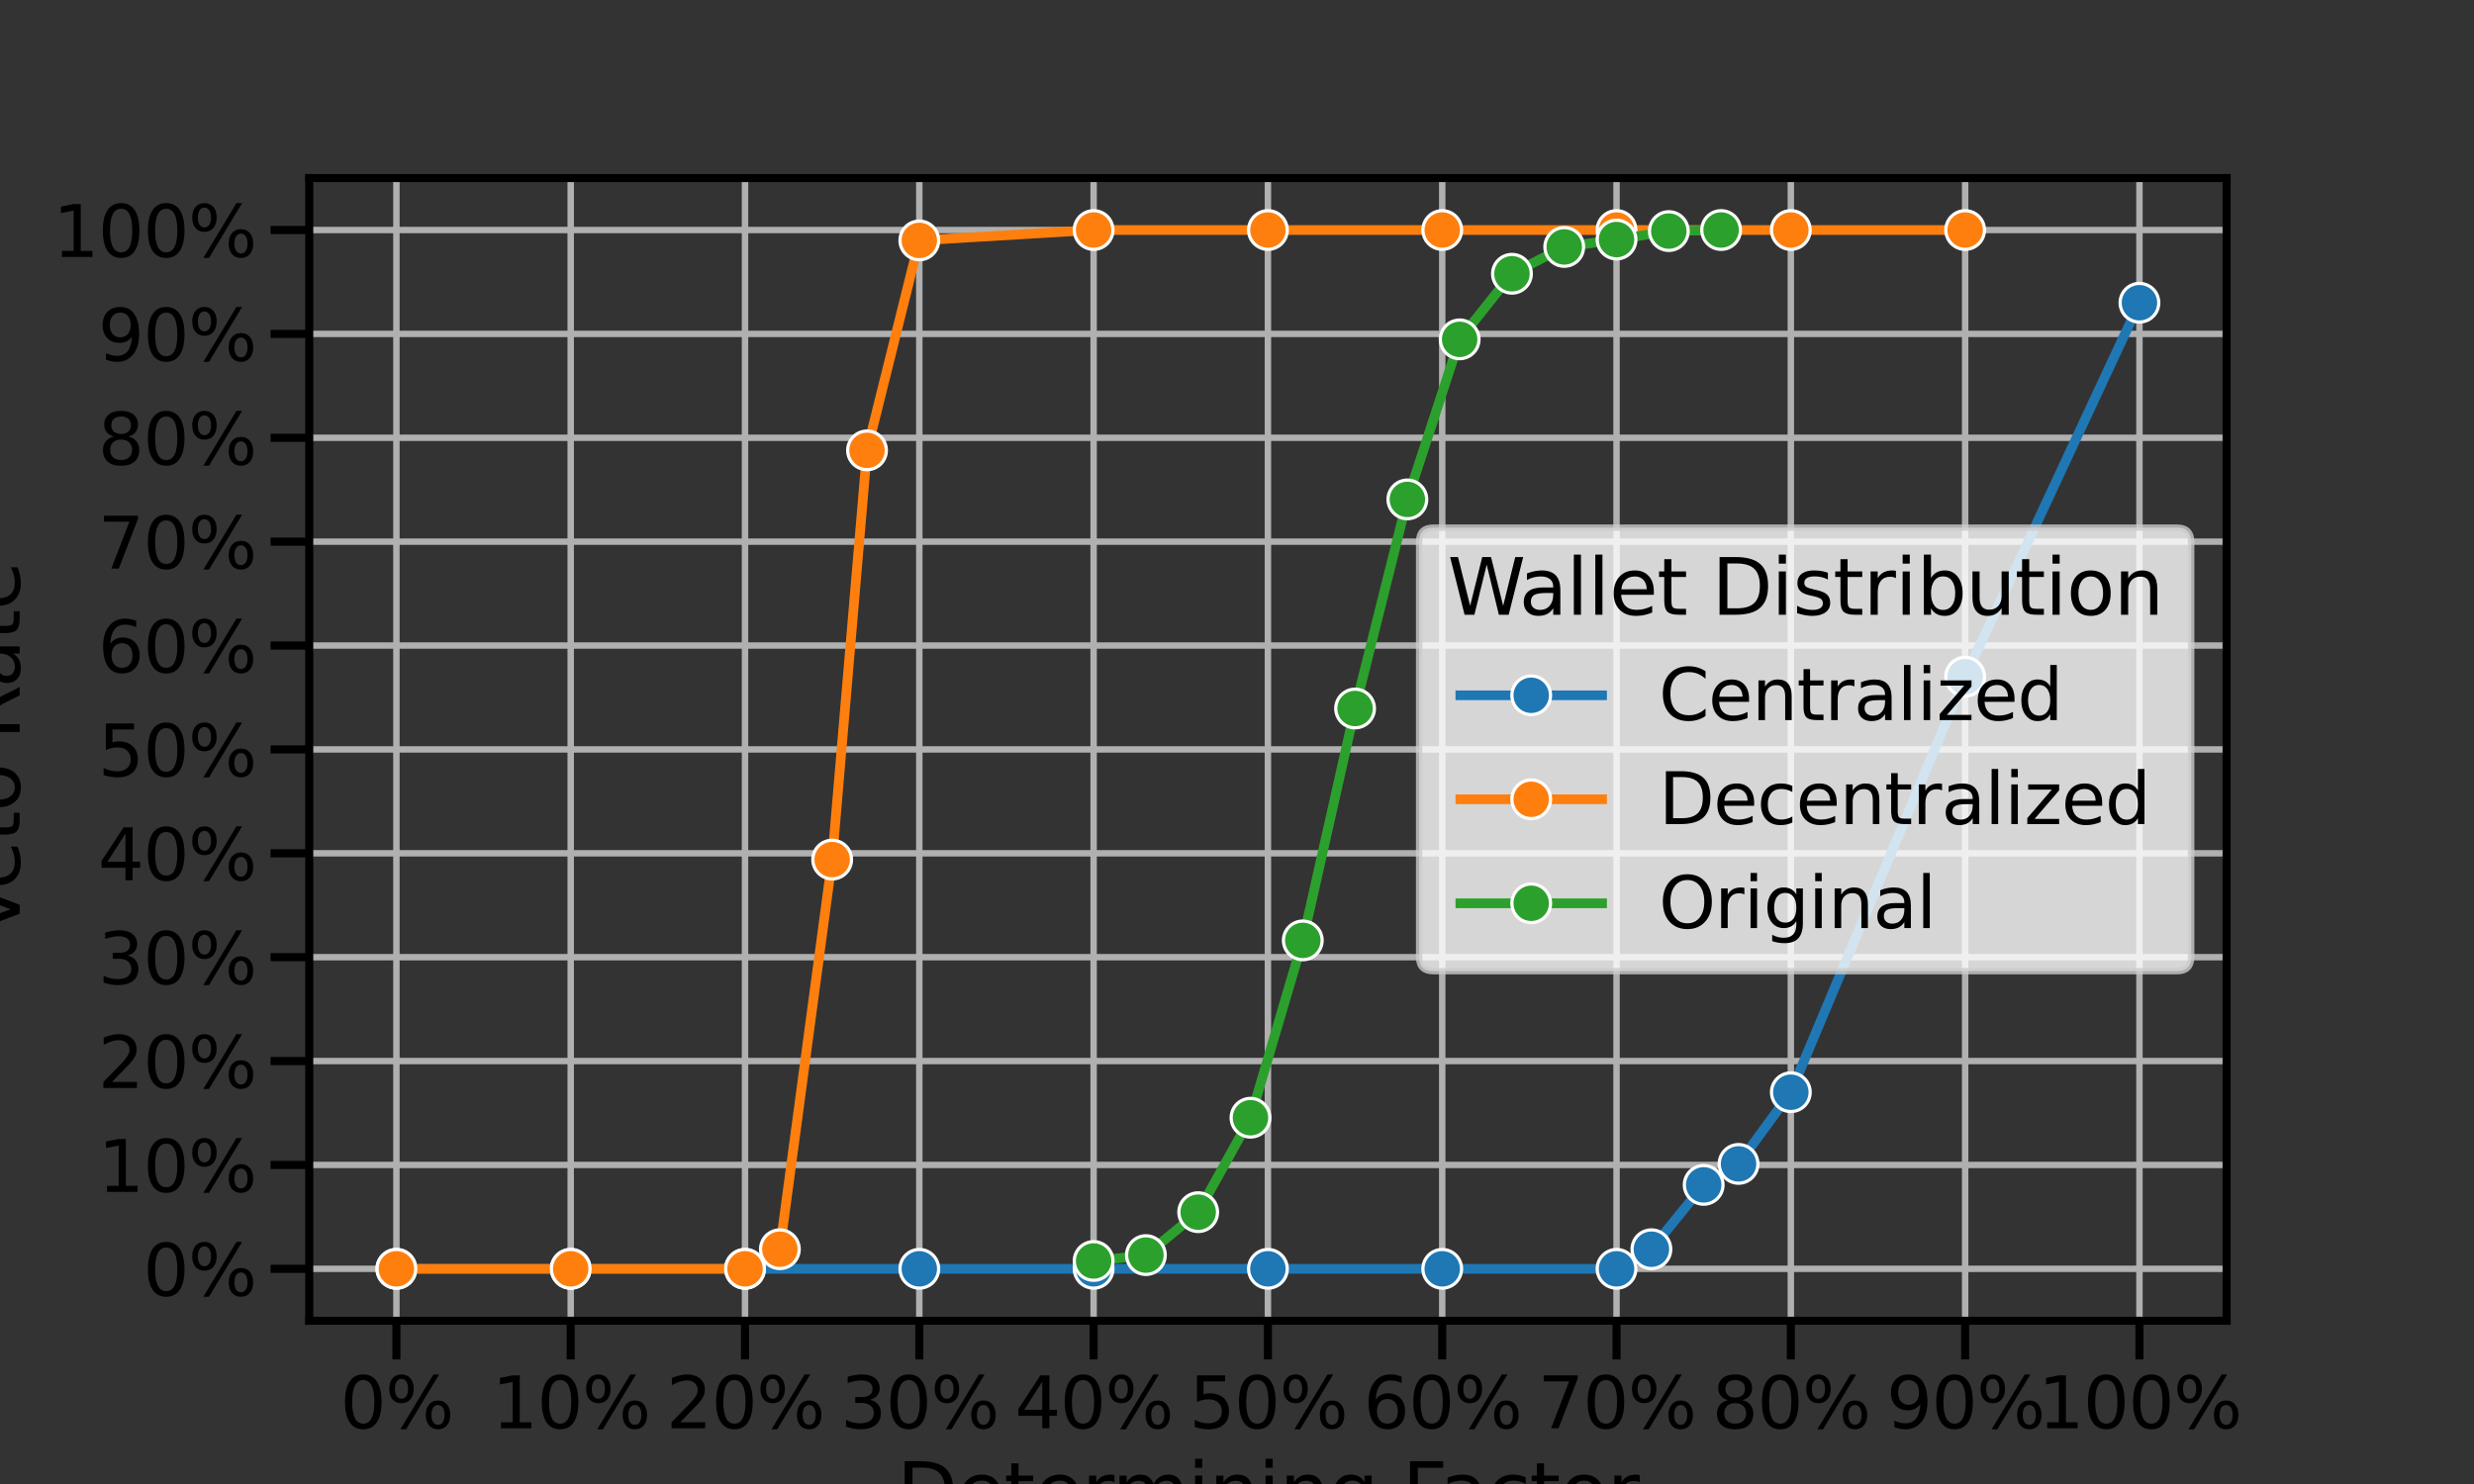 <?xml version="1.0" encoding="utf-8" standalone="no"?>
<!DOCTYPE svg PUBLIC "-//W3C//DTD SVG 1.1//EN"
  "http://www.w3.org/Graphics/SVG/1.1/DTD/svg11.dtd">
<svg xmlns:xlink="http://www.w3.org/1999/xlink" width="576pt" height="345.6pt" viewBox="0 0 576 345.6" xmlns="http://www.w3.org/2000/svg" version="1.1">
 <rect x="0" y="0" width="576" height="345.6" fill="#333333" stroke="none"/>
 <defs>
  <style type="text/css">*{stroke-linejoin: round; stroke-linecap: butt}</style>
 </defs>
 <g id="figure_1">
  <g id="patch_1">
   <path d="M 0 345.6 
L 576 345.6 
L 576 0 
L 0 0 
L 0 345.6 
z
" style="fill: none"/>
  </g>
  <g id="axes_1">
   <g id="patch_2">
    <path d="M 72 307.584 
L 518.4 307.584 
L 518.4 41.472 
L 72 41.472 
L 72 307.584 
z
" style="fill: none"/>
   </g>
   <g id="PolyCollection_1"/>
   <g id="PolyCollection_2"/>
   <g id="PolyCollection_3"/>
   <g id="matplotlib.axis_1">
    <g id="xtick_1">
     <g id="line2d_1">
      <path d="M 92.291 307.584 
L 92.291 41.472 
" clip-path="url(#p3c77e436eb)" style="fill: none; stroke: #b0b0b0; stroke-width: 1.5; stroke-linecap: square"/>
     </g>
     <g id="line2d_2">
      <defs>
       <path id="mba2f632f12" d="M 0 0 
L 0 9 
" style="stroke: #000000; stroke-width: 1.875"/>
      </defs>
      <g>
       <use xlink:href="#mba2f632f12" x="92.291" y="307.584" style="stroke: #000000; stroke-width: 1.875"/>
      </g>
     </g>
     <g id="text_1">
      <!-- 0% -->
      <g transform="translate(79.203 332.621) scale(0.165 -0.165)">
       <defs>
        <path id="DejaVuSans-30" d="M 2034 4250 
Q 1547 4250 1301 3770 
Q 1056 3291 1056 2328 
Q 1056 1369 1301 889 
Q 1547 409 2034 409 
Q 2525 409 2770 889 
Q 3016 1369 3016 2328 
Q 3016 3291 2770 3770 
Q 2525 4250 2034 4250 
z
M 2034 4750 
Q 2819 4750 3233 4129 
Q 3647 3509 3647 2328 
Q 3647 1150 3233 529 
Q 2819 -91 2034 -91 
Q 1250 -91 836 529 
Q 422 1150 422 2328 
Q 422 3509 836 4129 
Q 1250 4750 2034 4750 
z
" transform="scale(0.016)"/>
        <path id="DejaVuSans-25" d="M 4653 2053 
Q 4381 2053 4226 1822 
Q 4072 1591 4072 1178 
Q 4072 772 4226 539 
Q 4381 306 4653 306 
Q 4919 306 5073 539 
Q 5228 772 5228 1178 
Q 5228 1588 5073 1820 
Q 4919 2053 4653 2053 
z
M 4653 2450 
Q 5147 2450 5437 2106 
Q 5728 1763 5728 1178 
Q 5728 594 5436 251 
Q 5144 -91 4653 -91 
Q 4153 -91 3862 251 
Q 3572 594 3572 1178 
Q 3572 1766 3864 2108 
Q 4156 2450 4653 2450 
z
M 1428 4353 
Q 1159 4353 1004 4120 
Q 850 3888 850 3481 
Q 850 3069 1003 2837 
Q 1156 2606 1428 2606 
Q 1700 2606 1854 2837 
Q 2009 3069 2009 3481 
Q 2009 3884 1853 4118 
Q 1697 4353 1428 4353 
z
M 4250 4750 
L 4750 4750 
L 1831 -91 
L 1331 -91 
L 4250 4750 
z
M 1428 4750 
Q 1922 4750 2215 4408 
Q 2509 4066 2509 3481 
Q 2509 2891 2217 2550 
Q 1925 2209 1428 2209 
Q 931 2209 642 2551 
Q 353 2894 353 3481 
Q 353 4063 643 4406 
Q 934 4750 1428 4750 
z
" transform="scale(0.016)"/>
       </defs>
       <use xlink:href="#DejaVuSans-30"/>
       <use xlink:href="#DejaVuSans-25" x="63.623"/>
      </g>
     </g>
    </g>
    <g id="xtick_2">
     <g id="line2d_3">
      <path d="M 132.873 307.584 
L 132.873 41.472 
" clip-path="url(#p3c77e436eb)" style="fill: none; stroke: #b0b0b0; stroke-width: 1.5; stroke-linecap: square"/>
     </g>
     <g id="line2d_4">
      <g>
       <use xlink:href="#mba2f632f12" x="132.873" y="307.584" style="stroke: #000000; stroke-width: 1.875"/>
      </g>
     </g>
     <g id="text_2">
      <!-- 10% -->
      <g transform="translate(114.536 332.621) scale(0.165 -0.165)">
       <defs>
        <path id="DejaVuSans-31" d="M 794 531 
L 1825 531 
L 1825 4091 
L 703 3866 
L 703 4441 
L 1819 4666 
L 2450 4666 
L 2450 531 
L 3481 531 
L 3481 0 
L 794 0 
L 794 531 
z
" transform="scale(0.016)"/>
       </defs>
       <use xlink:href="#DejaVuSans-31"/>
       <use xlink:href="#DejaVuSans-30" x="63.623"/>
       <use xlink:href="#DejaVuSans-25" x="127.246"/>
      </g>
     </g>
    </g>
    <g id="xtick_3">
     <g id="line2d_5">
      <path d="M 173.455 307.584 
L 173.455 41.472 
" clip-path="url(#p3c77e436eb)" style="fill: none; stroke: #b0b0b0; stroke-width: 1.5; stroke-linecap: square"/>
     </g>
     <g id="line2d_6">
      <g>
       <use xlink:href="#mba2f632f12" x="173.455" y="307.584" style="stroke: #000000; stroke-width: 1.875"/>
      </g>
     </g>
     <g id="text_3">
      <!-- 20% -->
      <g transform="translate(155.118 332.621) scale(0.165 -0.165)">
       <defs>
        <path id="DejaVuSans-32" d="M 1228 531 
L 3431 531 
L 3431 0 
L 469 0 
L 469 531 
Q 828 903 1448 1529 
Q 2069 2156 2228 2338 
Q 2531 2678 2651 2914 
Q 2772 3150 2772 3378 
Q 2772 3750 2511 3984 
Q 2250 4219 1831 4219 
Q 1534 4219 1204 4116 
Q 875 4013 500 3803 
L 500 4441 
Q 881 4594 1212 4672 
Q 1544 4750 1819 4750 
Q 2544 4750 2975 4387 
Q 3406 4025 3406 3419 
Q 3406 3131 3298 2873 
Q 3191 2616 2906 2266 
Q 2828 2175 2409 1742 
Q 1991 1309 1228 531 
z
" transform="scale(0.016)"/>
       </defs>
       <use xlink:href="#DejaVuSans-32"/>
       <use xlink:href="#DejaVuSans-30" x="63.623"/>
       <use xlink:href="#DejaVuSans-25" x="127.246"/>
      </g>
     </g>
    </g>
    <g id="xtick_4">
     <g id="line2d_7">
      <path d="M 214.036 307.584 
L 214.036 41.472 
" clip-path="url(#p3c77e436eb)" style="fill: none; stroke: #b0b0b0; stroke-width: 1.5; stroke-linecap: square"/>
     </g>
     <g id="line2d_8">
      <g>
       <use xlink:href="#mba2f632f12" x="214.036" y="307.584" style="stroke: #000000; stroke-width: 1.875"/>
      </g>
     </g>
     <g id="text_4">
      <!-- 30% -->
      <g transform="translate(195.699 332.621) scale(0.165 -0.165)">
       <defs>
        <path id="DejaVuSans-33" d="M 2597 2516 
Q 3050 2419 3304 2112 
Q 3559 1806 3559 1356 
Q 3559 666 3084 287 
Q 2609 -91 1734 -91 
Q 1441 -91 1130 -33 
Q 819 25 488 141 
L 488 750 
Q 750 597 1062 519 
Q 1375 441 1716 441 
Q 2309 441 2620 675 
Q 2931 909 2931 1356 
Q 2931 1769 2642 2001 
Q 2353 2234 1838 2234 
L 1294 2234 
L 1294 2753 
L 1863 2753 
Q 2328 2753 2575 2939 
Q 2822 3125 2822 3475 
Q 2822 3834 2567 4026 
Q 2313 4219 1838 4219 
Q 1578 4219 1281 4162 
Q 984 4106 628 3988 
L 628 4550 
Q 988 4650 1302 4700 
Q 1616 4750 1894 4750 
Q 2613 4750 3031 4423 
Q 3450 4097 3450 3541 
Q 3450 3153 3228 2886 
Q 3006 2619 2597 2516 
z
" transform="scale(0.016)"/>
       </defs>
       <use xlink:href="#DejaVuSans-33"/>
       <use xlink:href="#DejaVuSans-30" x="63.623"/>
       <use xlink:href="#DejaVuSans-25" x="127.246"/>
      </g>
     </g>
    </g>
    <g id="xtick_5">
     <g id="line2d_9">
      <path d="M 254.618 307.584 
L 254.618 41.472 
" clip-path="url(#p3c77e436eb)" style="fill: none; stroke: #b0b0b0; stroke-width: 1.5; stroke-linecap: square"/>
     </g>
     <g id="line2d_10">
      <g>
       <use xlink:href="#mba2f632f12" x="254.618" y="307.584" style="stroke: #000000; stroke-width: 1.875"/>
      </g>
     </g>
     <g id="text_5">
      <!-- 40% -->
      <g transform="translate(236.281 332.621) scale(0.165 -0.165)">
       <defs>
        <path id="DejaVuSans-34" d="M 2419 4116 
L 825 1625 
L 2419 1625 
L 2419 4116 
z
M 2253 4666 
L 3047 4666 
L 3047 1625 
L 3713 1625 
L 3713 1100 
L 3047 1100 
L 3047 0 
L 2419 0 
L 2419 1100 
L 313 1100 
L 313 1709 
L 2253 4666 
z
" transform="scale(0.016)"/>
       </defs>
       <use xlink:href="#DejaVuSans-34"/>
       <use xlink:href="#DejaVuSans-30" x="63.623"/>
       <use xlink:href="#DejaVuSans-25" x="127.246"/>
      </g>
     </g>
    </g>
    <g id="xtick_6">
     <g id="line2d_11">
      <path d="M 295.2 307.584 
L 295.2 41.472 
" clip-path="url(#p3c77e436eb)" style="fill: none; stroke: #b0b0b0; stroke-width: 1.5; stroke-linecap: square"/>
     </g>
     <g id="line2d_12">
      <g>
       <use xlink:href="#mba2f632f12" x="295.2" y="307.584" style="stroke: #000000; stroke-width: 1.875"/>
      </g>
     </g>
     <g id="text_6">
      <!-- 50% -->
      <g transform="translate(276.863 332.621) scale(0.165 -0.165)">
       <defs>
        <path id="DejaVuSans-35" d="M 691 4666 
L 3169 4666 
L 3169 4134 
L 1269 4134 
L 1269 2991 
Q 1406 3038 1543 3061 
Q 1681 3084 1819 3084 
Q 2600 3084 3056 2656 
Q 3513 2228 3513 1497 
Q 3513 744 3044 326 
Q 2575 -91 1722 -91 
Q 1428 -91 1123 -41 
Q 819 9 494 109 
L 494 744 
Q 775 591 1075 516 
Q 1375 441 1709 441 
Q 2250 441 2565 725 
Q 2881 1009 2881 1497 
Q 2881 1984 2565 2268 
Q 2250 2553 1709 2553 
Q 1456 2553 1204 2497 
Q 953 2441 691 2322 
L 691 4666 
z
" transform="scale(0.016)"/>
       </defs>
       <use xlink:href="#DejaVuSans-35"/>
       <use xlink:href="#DejaVuSans-30" x="63.623"/>
       <use xlink:href="#DejaVuSans-25" x="127.246"/>
      </g>
     </g>
    </g>
    <g id="xtick_7">
     <g id="line2d_13">
      <path d="M 335.782 307.584 
L 335.782 41.472 
" clip-path="url(#p3c77e436eb)" style="fill: none; stroke: #b0b0b0; stroke-width: 1.5; stroke-linecap: square"/>
     </g>
     <g id="line2d_14">
      <g>
       <use xlink:href="#mba2f632f12" x="335.782" y="307.584" style="stroke: #000000; stroke-width: 1.875"/>
      </g>
     </g>
     <g id="text_7">
      <!-- 60% -->
      <g transform="translate(317.445 332.621) scale(0.165 -0.165)">
       <defs>
        <path id="DejaVuSans-36" d="M 2113 2584 
Q 1688 2584 1439 2293 
Q 1191 2003 1191 1497 
Q 1191 994 1439 701 
Q 1688 409 2113 409 
Q 2538 409 2786 701 
Q 3034 994 3034 1497 
Q 3034 2003 2786 2293 
Q 2538 2584 2113 2584 
z
M 3366 4563 
L 3366 3988 
Q 3128 4100 2886 4159 
Q 2644 4219 2406 4219 
Q 1781 4219 1451 3797 
Q 1122 3375 1075 2522 
Q 1259 2794 1537 2939 
Q 1816 3084 2150 3084 
Q 2853 3084 3261 2657 
Q 3669 2231 3669 1497 
Q 3669 778 3244 343 
Q 2819 -91 2113 -91 
Q 1303 -91 875 529 
Q 447 1150 447 2328 
Q 447 3434 972 4092 
Q 1497 4750 2381 4750 
Q 2619 4750 2861 4703 
Q 3103 4656 3366 4563 
z
" transform="scale(0.016)"/>
       </defs>
       <use xlink:href="#DejaVuSans-36"/>
       <use xlink:href="#DejaVuSans-30" x="63.623"/>
       <use xlink:href="#DejaVuSans-25" x="127.246"/>
      </g>
     </g>
    </g>
    <g id="xtick_8">
     <g id="line2d_15">
      <path d="M 376.364 307.584 
L 376.364 41.472 
" clip-path="url(#p3c77e436eb)" style="fill: none; stroke: #b0b0b0; stroke-width: 1.5; stroke-linecap: square"/>
     </g>
     <g id="line2d_16">
      <g>
       <use xlink:href="#mba2f632f12" x="376.364" y="307.584" style="stroke: #000000; stroke-width: 1.875"/>
      </g>
     </g>
     <g id="text_8">
      <!-- 70% -->
      <g transform="translate(358.027 332.621) scale(0.165 -0.165)">
       <defs>
        <path id="DejaVuSans-37" d="M 525 4666 
L 3525 4666 
L 3525 4397 
L 1831 0 
L 1172 0 
L 2766 4134 
L 525 4134 
L 525 4666 
z
" transform="scale(0.016)"/>
       </defs>
       <use xlink:href="#DejaVuSans-37"/>
       <use xlink:href="#DejaVuSans-30" x="63.623"/>
       <use xlink:href="#DejaVuSans-25" x="127.246"/>
      </g>
     </g>
    </g>
    <g id="xtick_9">
     <g id="line2d_17">
      <path d="M 416.945 307.584 
L 416.945 41.472 
" clip-path="url(#p3c77e436eb)" style="fill: none; stroke: #b0b0b0; stroke-width: 1.5; stroke-linecap: square"/>
     </g>
     <g id="line2d_18">
      <g>
       <use xlink:href="#mba2f632f12" x="416.945" y="307.584" style="stroke: #000000; stroke-width: 1.875"/>
      </g>
     </g>
     <g id="text_9">
      <!-- 80% -->
      <g transform="translate(398.609 332.621) scale(0.165 -0.165)">
       <defs>
        <path id="DejaVuSans-38" d="M 2034 2216 
Q 1584 2216 1326 1975 
Q 1069 1734 1069 1313 
Q 1069 891 1326 650 
Q 1584 409 2034 409 
Q 2484 409 2743 651 
Q 3003 894 3003 1313 
Q 3003 1734 2745 1975 
Q 2488 2216 2034 2216 
z
M 1403 2484 
Q 997 2584 770 2862 
Q 544 3141 544 3541 
Q 544 4100 942 4425 
Q 1341 4750 2034 4750 
Q 2731 4750 3128 4425 
Q 3525 4100 3525 3541 
Q 3525 3141 3298 2862 
Q 3072 2584 2669 2484 
Q 3125 2378 3379 2068 
Q 3634 1759 3634 1313 
Q 3634 634 3220 271 
Q 2806 -91 2034 -91 
Q 1263 -91 848 271 
Q 434 634 434 1313 
Q 434 1759 690 2068 
Q 947 2378 1403 2484 
z
M 1172 3481 
Q 1172 3119 1398 2916 
Q 1625 2713 2034 2713 
Q 2441 2713 2670 2916 
Q 2900 3119 2900 3481 
Q 2900 3844 2670 4047 
Q 2441 4250 2034 4250 
Q 1625 4250 1398 4047 
Q 1172 3844 1172 3481 
z
" transform="scale(0.016)"/>
       </defs>
       <use xlink:href="#DejaVuSans-38"/>
       <use xlink:href="#DejaVuSans-30" x="63.623"/>
       <use xlink:href="#DejaVuSans-25" x="127.246"/>
      </g>
     </g>
    </g>
    <g id="xtick_10">
     <g id="line2d_19">
      <path d="M 457.527 307.584 
L 457.527 41.472 
" clip-path="url(#p3c77e436eb)" style="fill: none; stroke: #b0b0b0; stroke-width: 1.5; stroke-linecap: square"/>
     </g>
     <g id="line2d_20">
      <g>
       <use xlink:href="#mba2f632f12" x="457.527" y="307.584" style="stroke: #000000; stroke-width: 1.875"/>
      </g>
     </g>
     <g id="text_10">
      <!-- 90% -->
      <g transform="translate(439.19 332.621) scale(0.165 -0.165)">
       <defs>
        <path id="DejaVuSans-39" d="M 703 97 
L 703 672 
Q 941 559 1184 500 
Q 1428 441 1663 441 
Q 2288 441 2617 861 
Q 2947 1281 2994 2138 
Q 2813 1869 2534 1725 
Q 2256 1581 1919 1581 
Q 1219 1581 811 2004 
Q 403 2428 403 3163 
Q 403 3881 828 4315 
Q 1253 4750 1959 4750 
Q 2769 4750 3195 4129 
Q 3622 3509 3622 2328 
Q 3622 1225 3098 567 
Q 2575 -91 1691 -91 
Q 1453 -91 1209 -44 
Q 966 3 703 97 
z
M 1959 2075 
Q 2384 2075 2632 2365 
Q 2881 2656 2881 3163 
Q 2881 3666 2632 3958 
Q 2384 4250 1959 4250 
Q 1534 4250 1286 3958 
Q 1038 3666 1038 3163 
Q 1038 2656 1286 2365 
Q 1534 2075 1959 2075 
z
" transform="scale(0.016)"/>
       </defs>
       <use xlink:href="#DejaVuSans-39"/>
       <use xlink:href="#DejaVuSans-30" x="63.623"/>
       <use xlink:href="#DejaVuSans-25" x="127.246"/>
      </g>
     </g>
    </g>
    <g id="xtick_11">
     <g id="line2d_21">
      <path d="M 498.109 307.584 
L 498.109 41.472 
" clip-path="url(#p3c77e436eb)" style="fill: none; stroke: #b0b0b0; stroke-width: 1.5; stroke-linecap: square"/>
     </g>
     <g id="line2d_22">
      <g>
       <use xlink:href="#mba2f632f12" x="498.109" y="307.584" style="stroke: #000000; stroke-width: 1.875"/>
      </g>
     </g>
     <g id="text_11">
      <!-- 100% -->
      <g transform="translate(474.523 332.621) scale(0.165 -0.165)">
       <use xlink:href="#DejaVuSans-31"/>
       <use xlink:href="#DejaVuSans-30" x="63.623"/>
       <use xlink:href="#DejaVuSans-30" x="127.246"/>
       <use xlink:href="#DejaVuSans-25" x="190.869"/>
      </g>
     </g>
    </g>
    <g id="text_12">
     <!-- Determining Factor -->
     <g transform="translate(208.821 353.73) scale(0.18 -0.18)">
      <defs>
       <path id="DejaVuSans-44" d="M 1259 4147 
L 1259 519 
L 2022 519 
Q 2988 519 3436 956 
Q 3884 1394 3884 2338 
Q 3884 3275 3436 3711 
Q 2988 4147 2022 4147 
L 1259 4147 
z
M 628 4666 
L 1925 4666 
Q 3281 4666 3915 4102 
Q 4550 3538 4550 2338 
Q 4550 1131 3912 565 
Q 3275 0 1925 0 
L 628 0 
L 628 4666 
z
" transform="scale(0.016)"/>
       <path id="DejaVuSans-65" d="M 3597 1894 
L 3597 1613 
L 953 1613 
Q 991 1019 1311 708 
Q 1631 397 2203 397 
Q 2534 397 2845 478 
Q 3156 559 3463 722 
L 3463 178 
Q 3153 47 2828 -22 
Q 2503 -91 2169 -91 
Q 1331 -91 842 396 
Q 353 884 353 1716 
Q 353 2575 817 3079 
Q 1281 3584 2069 3584 
Q 2775 3584 3186 3129 
Q 3597 2675 3597 1894 
z
M 3022 2063 
Q 3016 2534 2758 2815 
Q 2500 3097 2075 3097 
Q 1594 3097 1305 2825 
Q 1016 2553 972 2059 
L 3022 2063 
z
" transform="scale(0.016)"/>
       <path id="DejaVuSans-74" d="M 1172 4494 
L 1172 3500 
L 2356 3500 
L 2356 3053 
L 1172 3053 
L 1172 1153 
Q 1172 725 1289 603 
Q 1406 481 1766 481 
L 2356 481 
L 2356 0 
L 1766 0 
Q 1100 0 847 248 
Q 594 497 594 1153 
L 594 3053 
L 172 3053 
L 172 3500 
L 594 3500 
L 594 4494 
L 1172 4494 
z
" transform="scale(0.016)"/>
       <path id="DejaVuSans-72" d="M 2631 2963 
Q 2534 3019 2420 3045 
Q 2306 3072 2169 3072 
Q 1681 3072 1420 2755 
Q 1159 2438 1159 1844 
L 1159 0 
L 581 0 
L 581 3500 
L 1159 3500 
L 1159 2956 
Q 1341 3275 1631 3429 
Q 1922 3584 2338 3584 
Q 2397 3584 2469 3576 
Q 2541 3569 2628 3553 
L 2631 2963 
z
" transform="scale(0.016)"/>
       <path id="DejaVuSans-6d" d="M 3328 2828 
Q 3544 3216 3844 3400 
Q 4144 3584 4550 3584 
Q 5097 3584 5394 3201 
Q 5691 2819 5691 2113 
L 5691 0 
L 5113 0 
L 5113 2094 
Q 5113 2597 4934 2840 
Q 4756 3084 4391 3084 
Q 3944 3084 3684 2787 
Q 3425 2491 3425 1978 
L 3425 0 
L 2847 0 
L 2847 2094 
Q 2847 2600 2669 2842 
Q 2491 3084 2119 3084 
Q 1678 3084 1418 2786 
Q 1159 2488 1159 1978 
L 1159 0 
L 581 0 
L 581 3500 
L 1159 3500 
L 1159 2956 
Q 1356 3278 1631 3431 
Q 1906 3584 2284 3584 
Q 2666 3584 2933 3390 
Q 3200 3197 3328 2828 
z
" transform="scale(0.016)"/>
       <path id="DejaVuSans-69" d="M 603 3500 
L 1178 3500 
L 1178 0 
L 603 0 
L 603 3500 
z
M 603 4863 
L 1178 4863 
L 1178 4134 
L 603 4134 
L 603 4863 
z
" transform="scale(0.016)"/>
       <path id="DejaVuSans-6e" d="M 3513 2113 
L 3513 0 
L 2938 0 
L 2938 2094 
Q 2938 2591 2744 2837 
Q 2550 3084 2163 3084 
Q 1697 3084 1428 2787 
Q 1159 2491 1159 1978 
L 1159 0 
L 581 0 
L 581 3500 
L 1159 3500 
L 1159 2956 
Q 1366 3272 1645 3428 
Q 1925 3584 2291 3584 
Q 2894 3584 3203 3211 
Q 3513 2838 3513 2113 
z
" transform="scale(0.016)"/>
       <path id="DejaVuSans-67" d="M 2906 1791 
Q 2906 2416 2648 2759 
Q 2391 3103 1925 3103 
Q 1463 3103 1205 2759 
Q 947 2416 947 1791 
Q 947 1169 1205 825 
Q 1463 481 1925 481 
Q 2391 481 2648 825 
Q 2906 1169 2906 1791 
z
M 3481 434 
Q 3481 -459 3084 -895 
Q 2688 -1331 1869 -1331 
Q 1566 -1331 1297 -1286 
Q 1028 -1241 775 -1147 
L 775 -588 
Q 1028 -725 1275 -790 
Q 1522 -856 1778 -856 
Q 2344 -856 2625 -561 
Q 2906 -266 2906 331 
L 2906 616 
Q 2728 306 2450 153 
Q 2172 0 1784 0 
Q 1141 0 747 490 
Q 353 981 353 1791 
Q 353 2603 747 3093 
Q 1141 3584 1784 3584 
Q 2172 3584 2450 3431 
Q 2728 3278 2906 2969 
L 2906 3500 
L 3481 3500 
L 3481 434 
z
" transform="scale(0.016)"/>
       <path id="DejaVuSans-20" transform="scale(0.016)"/>
       <path id="DejaVuSans-46" d="M 628 4666 
L 3309 4666 
L 3309 4134 
L 1259 4134 
L 1259 2759 
L 3109 2759 
L 3109 2228 
L 1259 2228 
L 1259 0 
L 628 0 
L 628 4666 
z
" transform="scale(0.016)"/>
       <path id="DejaVuSans-61" d="M 2194 1759 
Q 1497 1759 1228 1600 
Q 959 1441 959 1056 
Q 959 750 1161 570 
Q 1363 391 1709 391 
Q 2188 391 2477 730 
Q 2766 1069 2766 1631 
L 2766 1759 
L 2194 1759 
z
M 3341 1997 
L 3341 0 
L 2766 0 
L 2766 531 
Q 2569 213 2275 61 
Q 1981 -91 1556 -91 
Q 1019 -91 701 211 
Q 384 513 384 1019 
Q 384 1609 779 1909 
Q 1175 2209 1959 2209 
L 2766 2209 
L 2766 2266 
Q 2766 2663 2505 2880 
Q 2244 3097 1772 3097 
Q 1472 3097 1187 3025 
Q 903 2953 641 2809 
L 641 3341 
Q 956 3463 1253 3523 
Q 1550 3584 1831 3584 
Q 2591 3584 2966 3190 
Q 3341 2797 3341 1997 
z
" transform="scale(0.016)"/>
       <path id="DejaVuSans-63" d="M 3122 3366 
L 3122 2828 
Q 2878 2963 2633 3030 
Q 2388 3097 2138 3097 
Q 1578 3097 1268 2742 
Q 959 2388 959 1747 
Q 959 1106 1268 751 
Q 1578 397 2138 397 
Q 2388 397 2633 464 
Q 2878 531 3122 666 
L 3122 134 
Q 2881 22 2623 -34 
Q 2366 -91 2075 -91 
Q 1284 -91 818 406 
Q 353 903 353 1747 
Q 353 2603 823 3093 
Q 1294 3584 2113 3584 
Q 2378 3584 2631 3529 
Q 2884 3475 3122 3366 
z
" transform="scale(0.016)"/>
       <path id="DejaVuSans-6f" d="M 1959 3097 
Q 1497 3097 1228 2736 
Q 959 2375 959 1747 
Q 959 1119 1226 758 
Q 1494 397 1959 397 
Q 2419 397 2687 759 
Q 2956 1122 2956 1747 
Q 2956 2369 2687 2733 
Q 2419 3097 1959 3097 
z
M 1959 3584 
Q 2709 3584 3137 3096 
Q 3566 2609 3566 1747 
Q 3566 888 3137 398 
Q 2709 -91 1959 -91 
Q 1206 -91 779 398 
Q 353 888 353 1747 
Q 353 2609 779 3096 
Q 1206 3584 1959 3584 
z
" transform="scale(0.016)"/>
      </defs>
      <use xlink:href="#DejaVuSans-44"/>
      <use xlink:href="#DejaVuSans-65" x="77.002"/>
      <use xlink:href="#DejaVuSans-74" x="138.525"/>
      <use xlink:href="#DejaVuSans-65" x="177.734"/>
      <use xlink:href="#DejaVuSans-72" x="239.258"/>
      <use xlink:href="#DejaVuSans-6d" x="278.621"/>
      <use xlink:href="#DejaVuSans-69" x="376.033"/>
      <use xlink:href="#DejaVuSans-6e" x="403.816"/>
      <use xlink:href="#DejaVuSans-69" x="467.195"/>
      <use xlink:href="#DejaVuSans-6e" x="494.979"/>
      <use xlink:href="#DejaVuSans-67" x="558.357"/>
      <use xlink:href="#DejaVuSans-20" x="621.834"/>
      <use xlink:href="#DejaVuSans-46" x="653.621"/>
      <use xlink:href="#DejaVuSans-61" x="702.016"/>
      <use xlink:href="#DejaVuSans-63" x="763.295"/>
      <use xlink:href="#DejaVuSans-74" x="818.275"/>
      <use xlink:href="#DejaVuSans-6f" x="857.484"/>
      <use xlink:href="#DejaVuSans-72" x="918.666"/>
     </g>
    </g>
   </g>
   <g id="matplotlib.axis_2">
    <g id="ytick_1">
     <g id="line2d_23">
      <path d="M 72 295.488 
L 518.4 295.488 
" clip-path="url(#p3c77e436eb)" style="fill: none; stroke: #b0b0b0; stroke-width: 1.5; stroke-linecap: square"/>
     </g>
     <g id="line2d_24">
      <defs>
       <path id="md12d86ecd0" d="M 0 0 
L -9 0 
" style="stroke: #000000; stroke-width: 1.875"/>
      </defs>
      <g>
       <use xlink:href="#md12d86ecd0" x="72" y="295.488" style="stroke: #000000; stroke-width: 1.875"/>
      </g>
     </g>
     <g id="text_13">
      <!-- 0% -->
      <g transform="translate(33.324 301.757) scale(0.165 -0.165)">
       <use xlink:href="#DejaVuSans-30"/>
       <use xlink:href="#DejaVuSans-25" x="63.623"/>
      </g>
     </g>
    </g>
    <g id="ytick_2">
     <g id="line2d_25">
      <path d="M 72 271.296 
L 518.4 271.296 
" clip-path="url(#p3c77e436eb)" style="fill: none; stroke: #b0b0b0; stroke-width: 1.5; stroke-linecap: square"/>
     </g>
     <g id="line2d_26">
      <g>
       <use xlink:href="#md12d86ecd0" x="72" y="271.296" style="stroke: #000000; stroke-width: 1.875"/>
      </g>
     </g>
     <g id="text_14">
      <!-- 10% -->
      <g transform="translate(22.826 277.565) scale(0.165 -0.165)">
       <use xlink:href="#DejaVuSans-31"/>
       <use xlink:href="#DejaVuSans-30" x="63.623"/>
       <use xlink:href="#DejaVuSans-25" x="127.246"/>
      </g>
     </g>
    </g>
    <g id="ytick_3">
     <g id="line2d_27">
      <path d="M 72 247.104 
L 518.4 247.104 
" clip-path="url(#p3c77e436eb)" style="fill: none; stroke: #b0b0b0; stroke-width: 1.5; stroke-linecap: square"/>
     </g>
     <g id="line2d_28">
      <g>
       <use xlink:href="#md12d86ecd0" x="72" y="247.104" style="stroke: #000000; stroke-width: 1.875"/>
      </g>
     </g>
     <g id="text_15">
      <!-- 20% -->
      <g transform="translate(22.826 253.373) scale(0.165 -0.165)">
       <use xlink:href="#DejaVuSans-32"/>
       <use xlink:href="#DejaVuSans-30" x="63.623"/>
       <use xlink:href="#DejaVuSans-25" x="127.246"/>
      </g>
     </g>
    </g>
    <g id="ytick_4">
     <g id="line2d_29">
      <path d="M 72 222.912 
L 518.4 222.912 
" clip-path="url(#p3c77e436eb)" style="fill: none; stroke: #b0b0b0; stroke-width: 1.5; stroke-linecap: square"/>
     </g>
     <g id="line2d_30">
      <g>
       <use xlink:href="#md12d86ecd0" x="72" y="222.912" style="stroke: #000000; stroke-width: 1.875"/>
      </g>
     </g>
     <g id="text_16">
      <!-- 30% -->
      <g transform="translate(22.826 229.181) scale(0.165 -0.165)">
       <use xlink:href="#DejaVuSans-33"/>
       <use xlink:href="#DejaVuSans-30" x="63.623"/>
       <use xlink:href="#DejaVuSans-25" x="127.246"/>
      </g>
     </g>
    </g>
    <g id="ytick_5">
     <g id="line2d_31">
      <path d="M 72 198.72 
L 518.4 198.72 
" clip-path="url(#p3c77e436eb)" style="fill: none; stroke: #b0b0b0; stroke-width: 1.5; stroke-linecap: square"/>
     </g>
     <g id="line2d_32">
      <g>
       <use xlink:href="#md12d86ecd0" x="72" y="198.72" style="stroke: #000000; stroke-width: 1.875"/>
      </g>
     </g>
     <g id="text_17">
      <!-- 40% -->
      <g transform="translate(22.826 204.989) scale(0.165 -0.165)">
       <use xlink:href="#DejaVuSans-34"/>
       <use xlink:href="#DejaVuSans-30" x="63.623"/>
       <use xlink:href="#DejaVuSans-25" x="127.246"/>
      </g>
     </g>
    </g>
    <g id="ytick_6">
     <g id="line2d_33">
      <path d="M 72 174.528 
L 518.4 174.528 
" clip-path="url(#p3c77e436eb)" style="fill: none; stroke: #b0b0b0; stroke-width: 1.5; stroke-linecap: square"/>
     </g>
     <g id="line2d_34">
      <g>
       <use xlink:href="#md12d86ecd0" x="72" y="174.528" style="stroke: #000000; stroke-width: 1.875"/>
      </g>
     </g>
     <g id="text_18">
      <!-- 50% -->
      <g transform="translate(22.826 180.797) scale(0.165 -0.165)">
       <use xlink:href="#DejaVuSans-35"/>
       <use xlink:href="#DejaVuSans-30" x="63.623"/>
       <use xlink:href="#DejaVuSans-25" x="127.246"/>
      </g>
     </g>
    </g>
    <g id="ytick_7">
     <g id="line2d_35">
      <path d="M 72 150.336 
L 518.4 150.336 
" clip-path="url(#p3c77e436eb)" style="fill: none; stroke: #b0b0b0; stroke-width: 1.5; stroke-linecap: square"/>
     </g>
     <g id="line2d_36">
      <g>
       <use xlink:href="#md12d86ecd0" x="72" y="150.336" style="stroke: #000000; stroke-width: 1.875"/>
      </g>
     </g>
     <g id="text_19">
      <!-- 60% -->
      <g transform="translate(22.826 156.605) scale(0.165 -0.165)">
       <use xlink:href="#DejaVuSans-36"/>
       <use xlink:href="#DejaVuSans-30" x="63.623"/>
       <use xlink:href="#DejaVuSans-25" x="127.246"/>
      </g>
     </g>
    </g>
    <g id="ytick_8">
     <g id="line2d_37">
      <path d="M 72 126.144 
L 518.4 126.144 
" clip-path="url(#p3c77e436eb)" style="fill: none; stroke: #b0b0b0; stroke-width: 1.5; stroke-linecap: square"/>
     </g>
     <g id="line2d_38">
      <g>
       <use xlink:href="#md12d86ecd0" x="72" y="126.144" style="stroke: #000000; stroke-width: 1.875"/>
      </g>
     </g>
     <g id="text_20">
      <!-- 70% -->
      <g transform="translate(22.826 132.413) scale(0.165 -0.165)">
       <use xlink:href="#DejaVuSans-37"/>
       <use xlink:href="#DejaVuSans-30" x="63.623"/>
       <use xlink:href="#DejaVuSans-25" x="127.246"/>
      </g>
     </g>
    </g>
    <g id="ytick_9">
     <g id="line2d_39">
      <path d="M 72 101.952 
L 518.4 101.952 
" clip-path="url(#p3c77e436eb)" style="fill: none; stroke: #b0b0b0; stroke-width: 1.5; stroke-linecap: square"/>
     </g>
     <g id="line2d_40">
      <g>
       <use xlink:href="#md12d86ecd0" x="72" y="101.952" style="stroke: #000000; stroke-width: 1.875"/>
      </g>
     </g>
     <g id="text_21">
      <!-- 80% -->
      <g transform="translate(22.826 108.221) scale(0.165 -0.165)">
       <use xlink:href="#DejaVuSans-38"/>
       <use xlink:href="#DejaVuSans-30" x="63.623"/>
       <use xlink:href="#DejaVuSans-25" x="127.246"/>
      </g>
     </g>
    </g>
    <g id="ytick_10">
     <g id="line2d_41">
      <path d="M 72 77.76 
L 518.4 77.76 
" clip-path="url(#p3c77e436eb)" style="fill: none; stroke: #b0b0b0; stroke-width: 1.5; stroke-linecap: square"/>
     </g>
     <g id="line2d_42">
      <g>
       <use xlink:href="#md12d86ecd0" x="72" y="77.76" style="stroke: #000000; stroke-width: 1.875"/>
      </g>
     </g>
     <g id="text_22">
      <!-- 90% -->
      <g transform="translate(22.826 84.029) scale(0.165 -0.165)">
       <use xlink:href="#DejaVuSans-39"/>
       <use xlink:href="#DejaVuSans-30" x="63.623"/>
       <use xlink:href="#DejaVuSans-25" x="127.246"/>
      </g>
     </g>
    </g>
    <g id="ytick_11">
     <g id="line2d_43">
      <path d="M 72 53.568 
L 518.4 53.568 
" clip-path="url(#p3c77e436eb)" style="fill: none; stroke: #b0b0b0; stroke-width: 1.5; stroke-linecap: square"/>
     </g>
     <g id="line2d_44">
      <g>
       <use xlink:href="#md12d86ecd0" x="72" y="53.568" style="stroke: #000000; stroke-width: 1.875"/>
      </g>
     </g>
     <g id="text_23">
      <!-- 100% -->
      <g transform="translate(12.328 59.837) scale(0.165 -0.165)">
       <use xlink:href="#DejaVuSans-31"/>
       <use xlink:href="#DejaVuSans-30" x="63.623"/>
       <use xlink:href="#DejaVuSans-30" x="127.246"/>
       <use xlink:href="#DejaVuSans-25" x="190.869"/>
      </g>
     </g>
    </g>
    <g id="text_24">
     <!-- Veto Rate -->
     <g transform="translate(4.585 218.053) rotate(-90) scale(0.18 -0.18)">
      <defs>
       <path id="DejaVuSans-56" d="M 1831 0 
L 50 4666 
L 709 4666 
L 2188 738 
L 3669 4666 
L 4325 4666 
L 2547 0 
L 1831 0 
z
" transform="scale(0.016)"/>
       <path id="DejaVuSans-52" d="M 2841 2188 
Q 3044 2119 3236 1894 
Q 3428 1669 3622 1275 
L 4263 0 
L 3584 0 
L 2988 1197 
Q 2756 1666 2539 1819 
Q 2322 1972 1947 1972 
L 1259 1972 
L 1259 0 
L 628 0 
L 628 4666 
L 2053 4666 
Q 2853 4666 3247 4331 
Q 3641 3997 3641 3322 
Q 3641 2881 3436 2590 
Q 3231 2300 2841 2188 
z
M 1259 4147 
L 1259 2491 
L 2053 2491 
Q 2509 2491 2742 2702 
Q 2975 2913 2975 3322 
Q 2975 3731 2742 3939 
Q 2509 4147 2053 4147 
L 1259 4147 
z
" transform="scale(0.016)"/>
      </defs>
      <use xlink:href="#DejaVuSans-56"/>
      <use xlink:href="#DejaVuSans-65" x="60.658"/>
      <use xlink:href="#DejaVuSans-74" x="122.182"/>
      <use xlink:href="#DejaVuSans-6f" x="161.391"/>
      <use xlink:href="#DejaVuSans-20" x="222.572"/>
      <use xlink:href="#DejaVuSans-52" x="254.359"/>
      <use xlink:href="#DejaVuSans-61" x="321.592"/>
      <use xlink:href="#DejaVuSans-74" x="382.871"/>
      <use xlink:href="#DejaVuSans-65" x="422.08"/>
     </g>
    </g>
   </g>
   <g id="line2d_45">
    <path d="M 92.291 295.488 
L 132.873 295.488 
L 173.455 295.488 
L 214.036 295.488 
L 254.618 295.488 
L 295.2 295.488 
L 335.782 295.488 
L 376.364 295.488 
L 384.48 290.923 
L 396.655 275.939 
L 404.771 271.052 
L 416.945 254.362 
L 457.527 157.594 
L 498.109 70.502 
" clip-path="url(#p3c77e436eb)" style="fill: none; stroke: #1f77b4; stroke-width: 2.25; stroke-linecap: square"/>
    <defs>
     <path id="md16631d60e" d="M 0 4.5 
C 1.193 4.5 2.338 4.026 3.182 3.182 
C 4.026 2.338 4.5 1.193 4.5 0 
C 4.5 -1.193 4.026 -2.338 3.182 -3.182 
C 2.338 -4.026 1.193 -4.5 0 -4.5 
C -1.193 -4.5 -2.338 -4.026 -3.182 -3.182 
C -4.026 -2.338 -4.5 -1.193 -4.5 0 
C -4.5 1.193 -4.026 2.338 -3.182 3.182 
C -2.338 4.026 -1.193 4.5 0 4.5 
z
" style="stroke: #ffffff; stroke-width: 0.75"/>
    </defs>
    <g clip-path="url(#p3c77e436eb)">
     <use xlink:href="#md16631d60e" x="92.291" y="295.488" style="fill: #1f77b4; stroke: #ffffff; stroke-width: 0.75"/>
     <use xlink:href="#md16631d60e" x="132.873" y="295.488" style="fill: #1f77b4; stroke: #ffffff; stroke-width: 0.75"/>
     <use xlink:href="#md16631d60e" x="173.455" y="295.488" style="fill: #1f77b4; stroke: #ffffff; stroke-width: 0.75"/>
     <use xlink:href="#md16631d60e" x="214.036" y="295.488" style="fill: #1f77b4; stroke: #ffffff; stroke-width: 0.75"/>
     <use xlink:href="#md16631d60e" x="254.618" y="295.488" style="fill: #1f77b4; stroke: #ffffff; stroke-width: 0.75"/>
     <use xlink:href="#md16631d60e" x="295.2" y="295.488" style="fill: #1f77b4; stroke: #ffffff; stroke-width: 0.75"/>
     <use xlink:href="#md16631d60e" x="335.782" y="295.488" style="fill: #1f77b4; stroke: #ffffff; stroke-width: 0.75"/>
     <use xlink:href="#md16631d60e" x="376.364" y="295.488" style="fill: #1f77b4; stroke: #ffffff; stroke-width: 0.75"/>
     <use xlink:href="#md16631d60e" x="384.48" y="290.923" style="fill: #1f77b4; stroke: #ffffff; stroke-width: 0.75"/>
     <use xlink:href="#md16631d60e" x="396.655" y="275.939" style="fill: #1f77b4; stroke: #ffffff; stroke-width: 0.75"/>
     <use xlink:href="#md16631d60e" x="404.771" y="271.052" style="fill: #1f77b4; stroke: #ffffff; stroke-width: 0.75"/>
     <use xlink:href="#md16631d60e" x="416.945" y="254.362" style="fill: #1f77b4; stroke: #ffffff; stroke-width: 0.75"/>
     <use xlink:href="#md16631d60e" x="457.527" y="157.594" style="fill: #1f77b4; stroke: #ffffff; stroke-width: 0.75"/>
     <use xlink:href="#md16631d60e" x="498.109" y="70.502" style="fill: #1f77b4; stroke: #ffffff; stroke-width: 0.75"/>
    </g>
   </g>
   <g id="line2d_46">
    <path d="M 92.291 295.488 
L 132.873 295.488 
L 173.455 295.488 
L 181.571 290.923 
L 193.745 200.186 
L 201.862 104.884 
L 214.036 55.987 
L 254.618 53.568 
L 295.2 53.568 
L 335.782 53.568 
L 376.364 53.568 
L 416.945 53.568 
L 457.527 53.568 
" clip-path="url(#p3c77e436eb)" style="fill: none; stroke: #ff7f0e; stroke-width: 2.25; stroke-linecap: square"/>
    <defs>
     <path id="mf39e387be8" d="M 0 4.5 
C 1.193 4.5 2.338 4.026 3.182 3.182 
C 4.026 2.338 4.5 1.193 4.5 0 
C 4.5 -1.193 4.026 -2.338 3.182 -3.182 
C 2.338 -4.026 1.193 -4.5 0 -4.5 
C -1.193 -4.5 -2.338 -4.026 -3.182 -3.182 
C -4.026 -2.338 -4.5 -1.193 -4.5 0 
C -4.5 1.193 -4.026 2.338 -3.182 3.182 
C -2.338 4.026 -1.193 4.5 0 4.5 
z
" style="stroke: #ffffff; stroke-width: 0.75"/>
    </defs>
    <g clip-path="url(#p3c77e436eb)">
     <use xlink:href="#mf39e387be8" x="92.291" y="295.488" style="fill: #ff7f0e; stroke: #ffffff; stroke-width: 0.75"/>
     <use xlink:href="#mf39e387be8" x="132.873" y="295.488" style="fill: #ff7f0e; stroke: #ffffff; stroke-width: 0.75"/>
     <use xlink:href="#mf39e387be8" x="173.455" y="295.488" style="fill: #ff7f0e; stroke: #ffffff; stroke-width: 0.75"/>
     <use xlink:href="#mf39e387be8" x="181.571" y="290.923" style="fill: #ff7f0e; stroke: #ffffff; stroke-width: 0.75"/>
     <use xlink:href="#mf39e387be8" x="193.745" y="200.186" style="fill: #ff7f0e; stroke: #ffffff; stroke-width: 0.75"/>
     <use xlink:href="#mf39e387be8" x="201.862" y="104.884" style="fill: #ff7f0e; stroke: #ffffff; stroke-width: 0.75"/>
     <use xlink:href="#mf39e387be8" x="214.036" y="55.987" style="fill: #ff7f0e; stroke: #ffffff; stroke-width: 0.75"/>
     <use xlink:href="#mf39e387be8" x="254.618" y="53.568" style="fill: #ff7f0e; stroke: #ffffff; stroke-width: 0.75"/>
     <use xlink:href="#mf39e387be8" x="295.2" y="53.568" style="fill: #ff7f0e; stroke: #ffffff; stroke-width: 0.75"/>
     <use xlink:href="#mf39e387be8" x="335.782" y="53.568" style="fill: #ff7f0e; stroke: #ffffff; stroke-width: 0.75"/>
     <use xlink:href="#mf39e387be8" x="376.364" y="53.568" style="fill: #ff7f0e; stroke: #ffffff; stroke-width: 0.75"/>
     <use xlink:href="#mf39e387be8" x="416.945" y="53.568" style="fill: #ff7f0e; stroke: #ffffff; stroke-width: 0.75"/>
     <use xlink:href="#mf39e387be8" x="457.527" y="53.568" style="fill: #ff7f0e; stroke: #ffffff; stroke-width: 0.75"/>
    </g>
   </g>
   <g id="line2d_47">
    <path d="M 254.618 293.662 
L 266.793 292.293 
L 278.967 282.292 
L 291.142 260.3 
L 303.316 219.002 
L 315.491 164.998 
L 327.665 116.305 
L 339.84 79.033 
L 352.015 63.754 
L 364.189 57.504 
L 376.364 55.79 
L 388.538 53.815 
L 400.713 53.568 
" clip-path="url(#p3c77e436eb)" style="fill: none; stroke: #2ca02c; stroke-width: 2.25; stroke-linecap: square"/>
    <defs>
     <path id="m5eefec8b2d" d="M 0 4.5 
C 1.193 4.5 2.338 4.026 3.182 3.182 
C 4.026 2.338 4.5 1.193 4.5 0 
C 4.5 -1.193 4.026 -2.338 3.182 -3.182 
C 2.338 -4.026 1.193 -4.5 0 -4.5 
C -1.193 -4.5 -2.338 -4.026 -3.182 -3.182 
C -4.026 -2.338 -4.5 -1.193 -4.5 0 
C -4.5 1.193 -4.026 2.338 -3.182 3.182 
C -2.338 4.026 -1.193 4.5 0 4.5 
z
" style="stroke: #ffffff; stroke-width: 0.75"/>
    </defs>
    <g clip-path="url(#p3c77e436eb)">
     <use xlink:href="#m5eefec8b2d" x="254.618" y="293.662" style="fill: #2ca02c; stroke: #ffffff; stroke-width: 0.75"/>
     <use xlink:href="#m5eefec8b2d" x="266.793" y="292.293" style="fill: #2ca02c; stroke: #ffffff; stroke-width: 0.75"/>
     <use xlink:href="#m5eefec8b2d" x="278.967" y="282.292" style="fill: #2ca02c; stroke: #ffffff; stroke-width: 0.75"/>
     <use xlink:href="#m5eefec8b2d" x="291.142" y="260.3" style="fill: #2ca02c; stroke: #ffffff; stroke-width: 0.75"/>
     <use xlink:href="#m5eefec8b2d" x="303.316" y="219.002" style="fill: #2ca02c; stroke: #ffffff; stroke-width: 0.75"/>
     <use xlink:href="#m5eefec8b2d" x="315.491" y="164.998" style="fill: #2ca02c; stroke: #ffffff; stroke-width: 0.75"/>
     <use xlink:href="#m5eefec8b2d" x="327.665" y="116.305" style="fill: #2ca02c; stroke: #ffffff; stroke-width: 0.75"/>
     <use xlink:href="#m5eefec8b2d" x="339.84" y="79.033" style="fill: #2ca02c; stroke: #ffffff; stroke-width: 0.75"/>
     <use xlink:href="#m5eefec8b2d" x="352.015" y="63.754" style="fill: #2ca02c; stroke: #ffffff; stroke-width: 0.75"/>
     <use xlink:href="#m5eefec8b2d" x="364.189" y="57.504" style="fill: #2ca02c; stroke: #ffffff; stroke-width: 0.75"/>
     <use xlink:href="#m5eefec8b2d" x="376.364" y="55.79" style="fill: #2ca02c; stroke: #ffffff; stroke-width: 0.75"/>
     <use xlink:href="#m5eefec8b2d" x="388.538" y="53.815" style="fill: #2ca02c; stroke: #ffffff; stroke-width: 0.75"/>
     <use xlink:href="#m5eefec8b2d" x="400.713" y="53.568" style="fill: #2ca02c; stroke: #ffffff; stroke-width: 0.75"/>
    </g>
   </g>
   <g id="line2d_48"/>
   <g id="line2d_49"/>
   <g id="line2d_50"/>
   <g id="patch_3">
    <path d="M 72 307.584 
L 72 41.472 
" style="fill: none; stroke: #000000; stroke-width: 1.875; stroke-linejoin: miter; stroke-linecap: square"/>
   </g>
   <g id="patch_4">
    <path d="M 518.4 307.584 
L 518.4 41.472 
" style="fill: none; stroke: #000000; stroke-width: 1.875; stroke-linejoin: miter; stroke-linecap: square"/>
   </g>
   <g id="patch_5">
    <path d="M 72 307.584 
L 518.4 307.584 
" style="fill: none; stroke: #000000; stroke-width: 1.875; stroke-linejoin: miter; stroke-linecap: square"/>
   </g>
   <g id="patch_6">
    <path d="M 72 41.472 
L 518.4 41.472 
" style="fill: none; stroke: #000000; stroke-width: 1.875; stroke-linejoin: miter; stroke-linecap: square"/>
   </g>
   <g id="legend_1">
    <g id="patch_7">
     <path d="M 333.708 226.167 
L 506.85 226.167 
Q 510.15 226.167 510.15 222.867 
L 510.15 126.189 
Q 510.15 122.889 506.85 122.889 
L 333.708 122.889 
Q 330.408 122.889 330.408 126.189 
L 330.408 222.867 
Q 330.408 226.167 333.708 226.167 
z
" style="fill: #ffffff; opacity: 0.8; stroke: #cccccc; stroke-width: 1.5; stroke-linejoin: miter"/>
    </g>
    <g id="text_25">
     <!-- Wallet Distribution -->
     <g transform="translate(337.008 143.167) scale(0.18 -0.18)">
      <defs>
       <path id="DejaVuSans-57" d="M 213 4666 
L 850 4666 
L 1831 722 
L 2809 4666 
L 3519 4666 
L 4500 722 
L 5478 4666 
L 6119 4666 
L 4947 0 
L 4153 0 
L 3169 4050 
L 2175 0 
L 1381 0 
L 213 4666 
z
" transform="scale(0.016)"/>
       <path id="DejaVuSans-6c" d="M 603 4863 
L 1178 4863 
L 1178 0 
L 603 0 
L 603 4863 
z
" transform="scale(0.016)"/>
       <path id="DejaVuSans-73" d="M 2834 3397 
L 2834 2853 
Q 2591 2978 2328 3040 
Q 2066 3103 1784 3103 
Q 1356 3103 1142 2972 
Q 928 2841 928 2578 
Q 928 2378 1081 2264 
Q 1234 2150 1697 2047 
L 1894 2003 
Q 2506 1872 2764 1633 
Q 3022 1394 3022 966 
Q 3022 478 2636 193 
Q 2250 -91 1575 -91 
Q 1294 -91 989 -36 
Q 684 19 347 128 
L 347 722 
Q 666 556 975 473 
Q 1284 391 1588 391 
Q 1994 391 2212 530 
Q 2431 669 2431 922 
Q 2431 1156 2273 1281 
Q 2116 1406 1581 1522 
L 1381 1569 
Q 847 1681 609 1914 
Q 372 2147 372 2553 
Q 372 3047 722 3315 
Q 1072 3584 1716 3584 
Q 2034 3584 2315 3537 
Q 2597 3491 2834 3397 
z
" transform="scale(0.016)"/>
       <path id="DejaVuSans-62" d="M 3116 1747 
Q 3116 2381 2855 2742 
Q 2594 3103 2138 3103 
Q 1681 3103 1420 2742 
Q 1159 2381 1159 1747 
Q 1159 1113 1420 752 
Q 1681 391 2138 391 
Q 2594 391 2855 752 
Q 3116 1113 3116 1747 
z
M 1159 2969 
Q 1341 3281 1617 3432 
Q 1894 3584 2278 3584 
Q 2916 3584 3314 3078 
Q 3713 2572 3713 1747 
Q 3713 922 3314 415 
Q 2916 -91 2278 -91 
Q 1894 -91 1617 61 
Q 1341 213 1159 525 
L 1159 0 
L 581 0 
L 581 4863 
L 1159 4863 
L 1159 2969 
z
" transform="scale(0.016)"/>
       <path id="DejaVuSans-75" d="M 544 1381 
L 544 3500 
L 1119 3500 
L 1119 1403 
Q 1119 906 1312 657 
Q 1506 409 1894 409 
Q 2359 409 2629 706 
Q 2900 1003 2900 1516 
L 2900 3500 
L 3475 3500 
L 3475 0 
L 2900 0 
L 2900 538 
Q 2691 219 2414 64 
Q 2138 -91 1772 -91 
Q 1169 -91 856 284 
Q 544 659 544 1381 
z
M 1991 3584 
L 1991 3584 
z
" transform="scale(0.016)"/>
      </defs>
      <use xlink:href="#DejaVuSans-57"/>
      <use xlink:href="#DejaVuSans-61" x="92.502"/>
      <use xlink:href="#DejaVuSans-6c" x="153.781"/>
      <use xlink:href="#DejaVuSans-6c" x="181.564"/>
      <use xlink:href="#DejaVuSans-65" x="209.348"/>
      <use xlink:href="#DejaVuSans-74" x="270.871"/>
      <use xlink:href="#DejaVuSans-20" x="310.08"/>
      <use xlink:href="#DejaVuSans-44" x="341.867"/>
      <use xlink:href="#DejaVuSans-69" x="418.869"/>
      <use xlink:href="#DejaVuSans-73" x="446.652"/>
      <use xlink:href="#DejaVuSans-74" x="498.752"/>
      <use xlink:href="#DejaVuSans-72" x="537.961"/>
      <use xlink:href="#DejaVuSans-69" x="579.074"/>
      <use xlink:href="#DejaVuSans-62" x="606.857"/>
      <use xlink:href="#DejaVuSans-75" x="670.334"/>
      <use xlink:href="#DejaVuSans-74" x="733.713"/>
      <use xlink:href="#DejaVuSans-69" x="772.922"/>
      <use xlink:href="#DejaVuSans-6f" x="800.705"/>
      <use xlink:href="#DejaVuSans-6e" x="861.887"/>
     </g>
    </g>
    <g id="line2d_51">
     <path d="M 340 161.922 
L 356.5 161.922 
L 373 161.922 
" style="fill: none; stroke: #1f77b4; stroke-width: 2.25; stroke-linecap: square"/>
     <g>
      <use xlink:href="#md16631d60e" x="356.5" y="161.922" style="fill: #1f77b4; stroke: #ffffff; stroke-width: 0.75"/>
     </g>
    </g>
    <g id="text_26">
     <!-- Centralized -->
     <g transform="translate(386.2 167.697) scale(0.165 -0.165)">
      <defs>
       <path id="DejaVuSans-43" d="M 4122 4306 
L 4122 3641 
Q 3803 3938 3442 4084 
Q 3081 4231 2675 4231 
Q 1875 4231 1450 3742 
Q 1025 3253 1025 2328 
Q 1025 1406 1450 917 
Q 1875 428 2675 428 
Q 3081 428 3442 575 
Q 3803 722 4122 1019 
L 4122 359 
Q 3791 134 3420 21 
Q 3050 -91 2638 -91 
Q 1578 -91 968 557 
Q 359 1206 359 2328 
Q 359 3453 968 4101 
Q 1578 4750 2638 4750 
Q 3056 4750 3426 4639 
Q 3797 4528 4122 4306 
z
" transform="scale(0.016)"/>
       <path id="DejaVuSans-7a" d="M 353 3500 
L 3084 3500 
L 3084 2975 
L 922 459 
L 3084 459 
L 3084 0 
L 275 0 
L 275 525 
L 2438 3041 
L 353 3041 
L 353 3500 
z
" transform="scale(0.016)"/>
       <path id="DejaVuSans-64" d="M 2906 2969 
L 2906 4863 
L 3481 4863 
L 3481 0 
L 2906 0 
L 2906 525 
Q 2725 213 2448 61 
Q 2172 -91 1784 -91 
Q 1150 -91 751 415 
Q 353 922 353 1747 
Q 353 2572 751 3078 
Q 1150 3584 1784 3584 
Q 2172 3584 2448 3432 
Q 2725 3281 2906 2969 
z
M 947 1747 
Q 947 1113 1208 752 
Q 1469 391 1925 391 
Q 2381 391 2643 752 
Q 2906 1113 2906 1747 
Q 2906 2381 2643 2742 
Q 2381 3103 1925 3103 
Q 1469 3103 1208 2742 
Q 947 2381 947 1747 
z
" transform="scale(0.016)"/>
      </defs>
      <use xlink:href="#DejaVuSans-43"/>
      <use xlink:href="#DejaVuSans-65" x="69.824"/>
      <use xlink:href="#DejaVuSans-6e" x="131.348"/>
      <use xlink:href="#DejaVuSans-74" x="194.727"/>
      <use xlink:href="#DejaVuSans-72" x="233.936"/>
      <use xlink:href="#DejaVuSans-61" x="275.049"/>
      <use xlink:href="#DejaVuSans-6c" x="336.328"/>
      <use xlink:href="#DejaVuSans-69" x="364.111"/>
      <use xlink:href="#DejaVuSans-7a" x="391.895"/>
      <use xlink:href="#DejaVuSans-65" x="444.385"/>
      <use xlink:href="#DejaVuSans-64" x="505.908"/>
     </g>
    </g>
    <g id="line2d_52">
     <path d="M 340 186.141 
L 356.5 186.141 
L 373 186.141 
" style="fill: none; stroke: #ff7f0e; stroke-width: 2.25; stroke-linecap: square"/>
     <g>
      <use xlink:href="#mf39e387be8" x="356.5" y="186.141" style="fill: #ff7f0e; stroke: #ffffff; stroke-width: 0.75"/>
     </g>
    </g>
    <g id="text_27">
     <!-- Decentralized -->
     <g transform="translate(386.2 191.916) scale(0.165 -0.165)">
      <use xlink:href="#DejaVuSans-44"/>
      <use xlink:href="#DejaVuSans-65" x="77.002"/>
      <use xlink:href="#DejaVuSans-63" x="138.525"/>
      <use xlink:href="#DejaVuSans-65" x="193.506"/>
      <use xlink:href="#DejaVuSans-6e" x="255.029"/>
      <use xlink:href="#DejaVuSans-74" x="318.408"/>
      <use xlink:href="#DejaVuSans-72" x="357.617"/>
      <use xlink:href="#DejaVuSans-61" x="398.73"/>
      <use xlink:href="#DejaVuSans-6c" x="460.01"/>
      <use xlink:href="#DejaVuSans-69" x="487.793"/>
      <use xlink:href="#DejaVuSans-7a" x="515.576"/>
      <use xlink:href="#DejaVuSans-65" x="568.066"/>
      <use xlink:href="#DejaVuSans-64" x="629.59"/>
     </g>
    </g>
    <g id="line2d_53">
     <path d="M 340 210.36 
L 356.5 210.36 
L 373 210.36 
" style="fill: none; stroke: #2ca02c; stroke-width: 2.25; stroke-linecap: square"/>
     <g>
      <use xlink:href="#m5eefec8b2d" x="356.5" y="210.36" style="fill: #2ca02c; stroke: #ffffff; stroke-width: 0.75"/>
     </g>
    </g>
    <g id="text_28">
     <!-- Original -->
     <g transform="translate(386.2 216.135) scale(0.165 -0.165)">
      <defs>
       <path id="DejaVuSans-4f" d="M 2522 4238 
Q 1834 4238 1429 3725 
Q 1025 3213 1025 2328 
Q 1025 1447 1429 934 
Q 1834 422 2522 422 
Q 3209 422 3611 934 
Q 4013 1447 4013 2328 
Q 4013 3213 3611 3725 
Q 3209 4238 2522 4238 
z
M 2522 4750 
Q 3503 4750 4090 4092 
Q 4678 3434 4678 2328 
Q 4678 1225 4090 567 
Q 3503 -91 2522 -91 
Q 1538 -91 948 565 
Q 359 1222 359 2328 
Q 359 3434 948 4092 
Q 1538 4750 2522 4750 
z
" transform="scale(0.016)"/>
      </defs>
      <use xlink:href="#DejaVuSans-4f"/>
      <use xlink:href="#DejaVuSans-72" x="78.711"/>
      <use xlink:href="#DejaVuSans-69" x="119.824"/>
      <use xlink:href="#DejaVuSans-67" x="147.607"/>
      <use xlink:href="#DejaVuSans-69" x="211.084"/>
      <use xlink:href="#DejaVuSans-6e" x="238.867"/>
      <use xlink:href="#DejaVuSans-61" x="302.246"/>
      <use xlink:href="#DejaVuSans-6c" x="363.525"/>
     </g>
    </g>
   </g>
  </g>
 </g>
 <defs>
  <clipPath id="p3c77e436eb">
   <rect x="72" y="41.472" width="446.4" height="266.112"/>
  </clipPath>
 </defs>
</svg>
